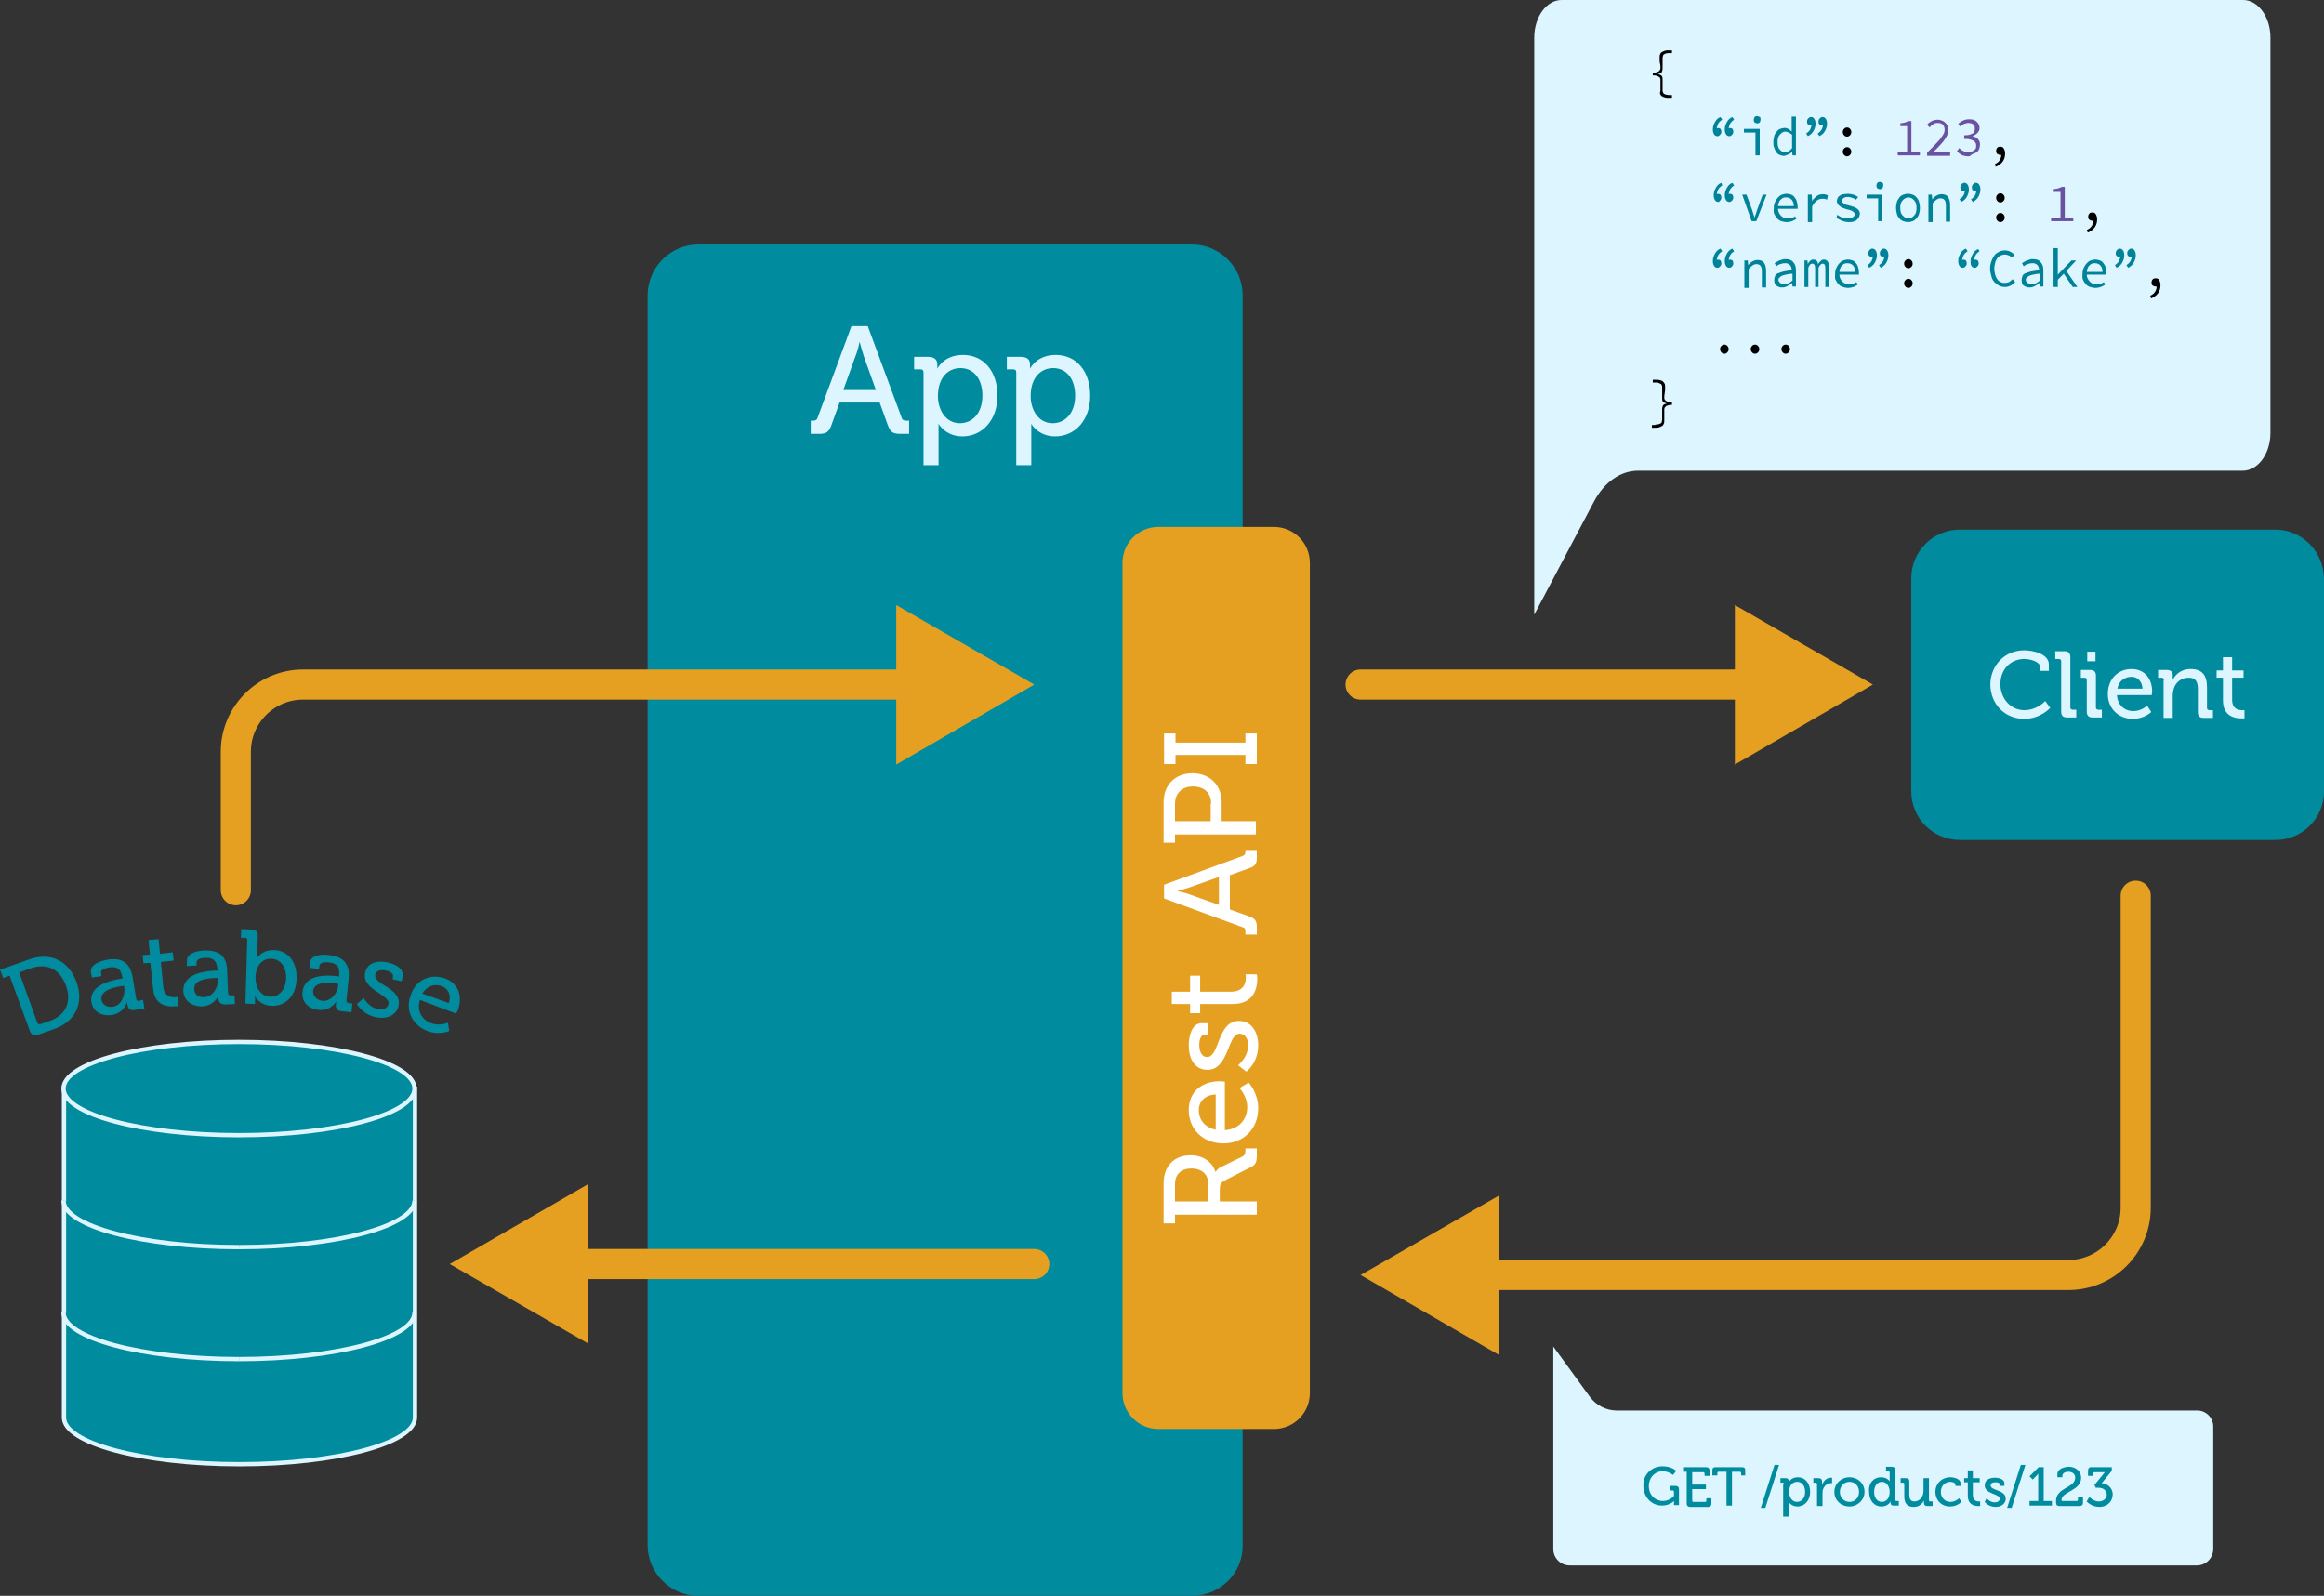 <?xml version="1.0" encoding="utf-8"?>
<!-- Generator: Adobe Illustrator 16.0.0, SVG Export Plug-In . SVG Version: 6.00 Build 0)  -->
<!DOCTYPE svg PUBLIC "-//W3C//DTD SVG 1.1//EN" "http://www.w3.org/Graphics/SVG/1.1/DTD/svg11.dtd">
<svg version="1.1" id="Layer_1" xmlns="http://www.w3.org/2000/svg" xmlns:xlink="http://www.w3.org/1999/xlink" x="0px" y="0px"
	 width="540.284px" height="371.023px" viewBox="11.453 7.666 540.284 371.023"
	 enable-background="new 11.453 7.666 540.284 371.023" xml:space="preserve">
<rect x="11.453" y="7.666" width="540.284" height="371.023" fill="#333333" stroke="none"/>
<g id="Layer_7">
</g>
<g id="Layer_8">
</g>
<g id="Layer_9">
</g>
<g id="Layer_4">
	<path fill="#008C9E" d="M288.553,378.69h-114.75c-6.481,0-11.794-5.312-11.794-11.794V76.302c0-6.479,5.312-11.794,11.794-11.794
		h114.75c6.48,0,11.791,5.312,11.791,11.794v290.594C300.454,373.378,295.141,378.69,288.553,378.69z"/>
	<g>
		<path fill="#008C9E" d="M540.471,130.81h-6.586h-1.914h-64.918c-6.162,0-11.262,4.994-11.262,11.263v12.219v23.906v13.493
			c0,6.163,4.992,11.264,11.262,11.264h64.918h1.914h6.586c6.164,0,11.266-4.994,11.266-11.264v-13.493v-23.906v-12.219
			C551.627,135.909,546.635,130.81,540.471,130.81z"/>
		<g>
			<path fill="#DDF5FF" d="M482.034,158.859c2.125,0,5.738,0.851,5.738,3.294v1.487h-2.021v-0.851c0-1.274-2.229-1.913-3.719-1.913
				c-3.08,0-5.523,2.338-5.523,5.845c0,3.399,2.443,6.057,5.523,6.057c3.082,0,4.889-2.125,4.889-2.125l1.168,1.595
				c0,0-2.229,2.55-6.057,2.55c-4.568,0-7.861-3.506-7.861-8.074C474.278,162.259,477.573,158.859,482.034,158.859z"/>
			<path fill="#DDF5FF" d="M490.641,161.409c0-0.318-0.213-0.531-0.529-0.531h-0.852v-1.806h2.125c0.955,0,1.381,0.425,1.381,1.381
				v11.688c0,0.318,0.213,0.53,0.531,0.53h0.85v1.807h-2.125c-0.955,0-1.381-0.426-1.381-1.381V161.409z"/>
			<path fill="#DDF5FF" d="M496.59,165.766c0-0.318-0.213-0.531-0.531-0.531h-0.85v-1.806h2.125c0.957,0,1.381,0.425,1.381,1.381
				v7.331c0,0.318,0.213,0.53,0.531,0.53h0.85v1.807h-2.125c-0.955,0-1.381-0.426-1.381-1.381V165.766L496.59,165.766z
				 M496.698,159.177h1.912v2.231h-1.912V159.177z"/>
			<path fill="#DDF5FF" d="M507.002,163.216c3.082,0,4.781,2.337,4.781,5.206c0,0.319-0.105,0.851-0.105,0.851h-8.074
				c0.105,2.337,1.807,3.72,3.824,3.72c1.912,0,3.188-1.275,3.188-1.275l0.957,1.487c0,0-1.596,1.594-4.25,1.594
				c-3.506,0-5.846-2.55-5.846-5.736C501.479,165.552,503.815,163.216,507.002,163.216z M509.553,167.784
				c-0.104-1.807-1.273-2.763-2.551-2.763c-1.594,0-2.975,0.956-3.293,2.763H509.553z"/>
			<path fill="#DDF5FF" d="M514.547,165.766c0-0.318-0.213-0.531-0.531-0.531h-0.85v-1.806h2.018c0.957,0,1.383,0.425,1.383,1.274
				v0.425c0,0.319,0,0.639,0,0.639l0,0c0.426-0.956,1.699-2.551,4.145-2.551c2.656,0,3.824,1.382,3.824,4.25v4.781
				c0,0.317,0.213,0.53,0.531,0.53h0.852v1.807h-2.125c-0.957,0-1.383-0.425-1.383-1.381v-5.206c0-1.594-0.318-2.764-2.125-2.764
				c-1.699,0-3.08,1.062-3.506,2.656c-0.105,0.425-0.213,0.956-0.213,1.486v5.207h-2.125v-8.818L514.547,165.766L514.547,165.766z"
				/>
			<path fill="#DDF5FF" d="M528.252,165.234h-1.486v-1.699h1.486v-3.081h2.125v3.081h2.656v1.699h-2.656v5.101
				c0,2.23,1.488,2.443,2.338,2.443c0.318,0,0.531,0,0.531,0v1.912c0,0-0.318,0-0.744,0c-1.381,0-4.25-0.425-4.25-4.145V165.234z"/>
		</g>
	</g>
	<g>
		<g>
			<path fill="none" stroke="#E5A021" stroke-width="7" stroke-linecap="round" stroke-miterlimit="10" d="M507.959,215.916v72.567
				c0,8.605-7.012,15.619-15.619,15.619H354.534"/>
			<g>
				<polygon fill="#E5A021" points="359.954,285.615 327.76,304.104 359.954,322.698 				"/>
			</g>
		</g>
	</g>
	<g>
		<path fill="#008C9E" stroke="#DDF5FF" stroke-miterlimit="10" d="M26.328,260.753v76.5c0,5.95,18.275,10.838,40.8,10.838
			s40.8-4.888,40.8-10.838v-76.5H26.328z"/>
		<ellipse fill="#008C9E" stroke="#DDF5FF" stroke-miterlimit="10" cx="67.022" cy="260.753" rx="40.8" ry="10.837"/>
		<g>
			<path fill="#008C9E" d="M13.685,234.51l-1.488,0.531l-0.744-1.913l6.587-2.337c4.888-1.808,9.244,0,11.156,5.101
				c1.912,5.101-0.319,9.351-5.206,11.05l-3.613,1.274c-1.062,0.426-1.594,0.106-2.019-0.956L13.685,234.51z M20.909,245.771
				l2.125-0.743c3.613-1.274,5.207-4.355,3.719-8.287c-1.487-3.932-4.568-5.206-8.181-3.932l-2.656,0.956l4.25,11.794
				C20.272,245.771,20.591,245.878,20.909,245.771z"/>
			<path fill="#008C9E" d="M39.397,235.253l0.531-0.105v-0.104c-0.319-2.125-1.275-2.763-3.188-2.443
				c-0.531,0.105-2.019,0.53-1.806,1.274l0.106,0.743l-2.231,0.318l-0.213-1.169c-0.318-2.02,2.656-2.764,3.825-2.976
				c3.931-0.639,5.312,1.273,5.844,3.932l0.85,5.205c0.106,0.319,0.319,0.531,0.637,0.427l0.957-0.213l0.319,2.02l-2.231,0.318
				c-1.062,0.212-1.594-0.318-1.7-1.169c-0.106-0.426-0.106-0.744-0.106-0.744l0,0c0,0-0.531,2.551-3.506,3.081
				c-2.125,0.318-4.356-0.53-4.781-2.976C32.065,236.74,37.272,235.573,39.397,235.253z M37.697,241.734
				c2.019-0.317,2.869-2.655,2.656-4.463l-0.106-0.425l-0.638,0.105c-1.806,0.317-4.888,0.956-4.569,3.188
				C35.253,241.097,36.103,241.948,37.697,241.734z"/>
			<path fill="#008C9E" d="M46.409,231.534l-1.594,0.105l-0.212-1.912l1.7-0.105l-0.319-3.399l2.337-0.213l0.319,3.399l2.975-0.318
				l0.212,1.912l-2.975,0.319l0.531,5.631c0.212,2.442,1.913,2.655,2.869,2.55c0.319,0,0.531-0.105,0.531-0.105l0.213,2.125
				c0,0-0.319,0.105-0.85,0.105c-1.594,0.105-4.781,0-5.1-4.145L46.409,231.534z"/>
			<path fill="#008C9E" d="M61.497,233.341h0.531v-0.105c-0.106-2.125-0.957-2.976-2.869-2.868c-0.637,0-2.019,0.213-2.019,1.062
				v0.744l-2.231,0.105v-1.169c-0.106-2.02,2.975-2.442,4.144-2.442c4.038-0.105,5.1,1.912,5.206,4.675l0.212,5.206
				c0,0.318,0.213,0.531,0.531,0.531h0.957l0.106,2.02l-2.231,0.105c-1.062,0-1.594-0.531-1.594-1.381c0-0.427,0-0.744,0-0.744l0,0
				c0,0-0.85,2.442-3.825,2.55c-2.125,0.105-4.25-1.169-4.356-3.611C54.06,233.872,59.372,233.448,61.497,233.341z M58.947,239.503
				c2.019-0.105,3.188-2.23,3.188-4.037v-0.425h-0.637c-1.807,0.104-4.994,0.317-4.888,2.55
				C56.609,238.653,57.353,239.609,58.947,239.503z"/>
			<path fill="#008C9E" d="M68.935,226.222c0-0.318-0.213-0.531-0.531-0.531h-0.957l0.106-2.02l2.337,0.105
				c1.062,0,1.594,0.531,1.487,1.595l-0.106,4.037c0,0.638-0.106,1.062-0.106,1.062l0,0c0,0,1.169-2.02,4.038-1.912
				c3.294,0.105,5.312,2.867,5.206,6.692c-0.106,3.933-2.55,6.375-5.844,6.27c-2.762-0.104-3.825-2.229-3.825-2.229l0,0
				c0,0,0,0.425,0,0.956v0.851l-2.231-0.105L68.935,226.222z M74.247,239.396c1.912,0.105,3.612-1.486,3.719-4.25
				c0.106-2.655-1.275-4.462-3.4-4.567c-1.806-0.105-3.612,1.169-3.719,4.355C70.847,237.06,71.909,239.291,74.247,239.396z"/>
			<path fill="#008C9E" d="M89.759,234.615l0.531,0.105v-0.105c0.212-2.125-0.425-2.976-2.444-3.188
				c-0.531-0.104-2.019-0.104-2.125,0.744l-0.106,0.744l-2.231-0.213l0.106-1.169c0.212-2.02,3.293-2.02,4.462-1.807
				c3.931,0.425,4.781,2.655,4.569,5.312l-0.531,5.206c0,0.317,0.106,0.53,0.425,0.638l0.957,0.104l-0.213,2.021l-2.231-0.213
				c-1.062-0.105-1.488-0.744-1.381-1.594c0-0.426,0.106-0.744,0.106-0.744l0,0c0,0-1.275,2.338-4.144,2.021
				c-2.125-0.213-4.038-1.7-3.719-4.25C82.322,233.979,87.741,234.403,89.759,234.615z M86.359,240.354
				c2.019,0.212,3.506-1.7,3.719-3.507v-0.426l-0.638-0.105c-1.806-0.212-4.994-0.425-5.206,1.808
				C84.234,239.078,84.872,240.141,86.359,240.354z"/>
			<path fill="#008C9E" d="M96.028,239.716c0,0,1.062,2.125,3.293,2.551c1.169,0.213,2.231-0.105,2.444-1.169
				c0.425-2.23-6.269-3.295-5.419-7.226c0.425-2.338,2.763-2.977,5.207-2.444c1.487,0.319,3.825,1.275,3.506,3.188l-0.213,1.169
				l-2.125-0.426l0.106-0.638c0.106-0.743-0.85-1.273-1.594-1.382c-1.381-0.318-2.337,0-2.55,0.956
				c-0.425,2.338,6.269,3.081,5.418,7.226c-0.425,2.125-2.656,3.188-5.206,2.655c-3.188-0.637-4.462-3.08-4.462-3.08L96.028,239.716
				z"/>
			<path fill="#008C9E" d="M114.94,235.146c3.294,1.274,4.038,4.355,2.975,7.332c-0.106,0.317-0.425,0.851-0.425,0.851l-8.394-3.188
				c-0.85,2.55,0.425,4.567,2.55,5.419c2.019,0.742,3.931-0.105,3.931-0.105l0.319,1.912c0,0-2.337,1.062-5.1,0
				c-3.612-1.382-5.206-4.993-3.825-8.395C108.141,235.359,111.647,233.979,114.94,235.146z M115.791,240.885
				c0.638-1.912-0.212-3.399-1.594-3.932c-1.7-0.639-3.4-0.105-4.569,1.699L115.791,240.885z"/>
		</g>
		<path fill="#008C9E" stroke="#DDF5FF" stroke-miterlimit="10" d="M67.022,297.622c-22.525,0-40.8-4.889-40.8-10.838"/>
		<path fill="#008C9E" stroke="#DDF5FF" stroke-miterlimit="10" d="M107.822,286.784c0,5.949-18.275,10.838-40.8,10.838"/>
		<path fill="#008C9E" stroke="#DDF5FF" stroke-miterlimit="10" d="M67.022,323.653c-22.525,0-40.8-4.888-40.8-10.838"/>
		<path fill="#008C9E" stroke="#DDF5FF" stroke-miterlimit="10" d="M107.822,312.815c0,5.95-18.275,10.838-40.8,10.838"/>
	</g>
	<g>
		<g>
			<path fill="none" stroke="#E5A021" stroke-width="7" stroke-linecap="round" stroke-miterlimit="10" d="M66.278,214.641v-32.193
				c0-8.606,7.012-15.619,15.619-15.619h143.331"/>
			<g>
				<polygon fill="#E5A021" points="219.81,185.422 251.897,166.828 219.81,148.341 				"/>
			</g>
		</g>
	</g>
	<g>
		<path fill="#DDF5FF" d="M199.933,105.481h0.436c0.583,0,1.02-0.146,1.166-0.728l7.866-21.267h3.787l7.866,21.267
			c0.145,0.583,0.583,0.728,1.165,0.728h0.583v3.059h-2.041c-1.748,0-2.33-0.438-2.913-2.039l-1.893-5.244h-9.323l-1.893,5.244
			c-0.583,1.603-1.166,2.039-2.914,2.039h-1.893L199.933,105.481L199.933,105.481z M215.082,98.344l-2.768-7.72
			c-0.438-1.312-1.02-3.496-1.02-3.496l0,0c0,0-0.437,2.185-1.021,3.496l-2.768,7.72H215.082z"/>
		<path fill="#DDF5FF" d="M226.152,94.266c0-0.584-0.292-0.729-0.729-0.729h-1.456v-2.913h3.204c1.602,0,2.185,0.729,2.185,1.747
			c0,0.584,0,1.02,0,1.02l0,0c0,0,1.456-3.204,5.972-3.204c4.806,0,8.012,3.789,8.012,9.469c0,5.681-3.497,9.468-8.157,9.468
			c-3.934,0-5.536-2.913-5.536-2.913l0,0c0,0,0,0.583,0,1.603v8.012h-3.496L226.152,94.266L226.152,94.266z M234.6,106.063
			c2.913,0,5.244-2.331,5.244-6.409c0-3.934-2.039-6.408-5.098-6.408c-2.623,0-5.244,1.894-5.244,6.554
			C229.501,102.858,231.25,106.063,234.6,106.063z"/>
		<path fill="#DDF5FF" d="M247.71,94.266c0-0.584-0.291-0.729-0.729-0.729h-1.456v-2.913h3.205c1.602,0,2.186,0.729,2.186,1.747
			c0,0.584,0,1.02,0,1.02l0,0c0,0,1.456-3.204,5.972-3.204c4.806,0,8.011,3.789,8.011,9.469c0,5.681-3.496,9.468-8.157,9.468
			c-3.933,0-5.536-2.913-5.536-2.913l0,0c0,0,0,0.583,0,1.603v8.012h-3.496V94.266L247.71,94.266z M256.158,106.063
			c2.913,0,5.244-2.331,5.244-6.409c0-3.934-2.04-6.408-5.099-6.408c-2.623,0-5.244,1.894-5.244,6.554
			C251.061,102.858,252.807,106.063,256.158,106.063z"/>
	</g>
	<g>
		<line fill="none" x1="251.897" y1="301.552" x2="116.003" y2="301.552"/>
		<g>
			
				<line fill="none" stroke="#E5A021" stroke-width="7" stroke-linecap="round" stroke-miterlimit="10" x1="251.897" y1="301.552" x2="142.778" y2="301.552"/>
			<g>
				<polygon fill="#E5A021" points="148.197,282.959 116.003,301.552 148.197,320.041 				"/>
			</g>
		</g>
	</g>
	<g>
		<line fill="none" x1="327.76" y1="166.828" x2="446.866" y2="166.828"/>
		<g>
			
				<line fill="none" stroke="#E5A021" stroke-width="7" stroke-linecap="round" stroke-miterlimit="10" x1="327.76" y1="166.828" x2="420.198" y2="166.828"/>
			<g>
				<polygon fill="#E5A021" points="414.778,185.422 446.866,166.828 414.778,148.341 				"/>
			</g>
		</g>
	</g>
	<g>
		<path fill="#DDF5FF" d="M532.853,117.103H392.296c-4.104,0-7.899,2.655-10.301,7.226l-13.862,26.244V16.378
			c0-4.78,2.865-8.712,6.351-8.712h158.447c3.485,0,6.351,3.932,6.351,8.712v92.119
			C539.204,113.278,536.337,117.103,532.853,117.103z"/>
		<g>
			<path d="M397.477,28.703c0-0.212,0-0.426,0-0.639c0-0.212,0-0.425,0-0.638c0-0.212,0-0.425,0-0.638s0-0.425,0-0.638
				c0-0.105,0-0.213-0.1-0.318c0-0.105-0.097-0.212-0.295-0.318c-0.199-0.105-0.297-0.213-0.496-0.213
				c-0.198-0.104-0.495-0.104-0.892-0.104V24.56c0.396,0,0.595,0,0.892-0.105c0.199-0.105,0.397-0.105,0.496-0.212
				c0.096-0.107,0.198-0.212,0.295-0.319c0-0.105,0.1-0.212,0.1-0.318c0-0.425,0-0.851-0.1-1.168
				c-0.097-0.318-0.097-0.851-0.097-1.274c0-0.318,0-0.638,0.097-0.851c0.1-0.213,0.198-0.426,0.398-0.53
				c0.198-0.106,0.395-0.214,0.691-0.319s0.596-0.105,0.99-0.105h0.692v0.639h-0.594c-0.297,0-0.596,0-0.794,0.105
				c-0.198,0-0.295,0.105-0.495,0.213c-0.099,0.105-0.198,0.212-0.198,0.317s-0.097,0.319-0.097,0.531c0,0.318,0,0.744,0,1.169
				s0,0.744,0,1.169s-0.1,0.744-0.198,0.956c-0.2,0.212-0.398,0.318-0.893,0.425l0,0c0.397,0.105,0.694,0.213,0.893,0.426
				c0.198,0.212,0.198,0.53,0.198,0.955c0,0.426,0,0.851,0,1.17c0,0.318,0,0.743,0,1.168c0,0.213,0,0.425,0.097,0.53
				c0.099,0.105,0.099,0.319,0.198,0.319c0.099,0.105,0.297,0.105,0.495,0.212c0.198,0,0.396,0.105,0.794,0.105h0.594v0.639h-0.692
				c-0.396,0-0.693,0-0.99-0.106c-0.297-0.105-0.493-0.105-0.691-0.318c-0.2-0.105-0.297-0.318-0.398-0.53
				C397.279,29.236,397.477,29.128,397.477,28.703z"/>
			<path fill="#008299" d="M411.838,35.503c-0.397,0.213-0.693,0.531-0.893,0.851c-0.198,0.318-0.297,0.744-0.396,1.169
				c0.099,0,0.198-0.105,0.297-0.105c0.196,0,0.495,0.105,0.595,0.212c0.097,0.105,0.199,0.425,0.199,0.639
				c0,0.318-0.101,0.53-0.297,0.743c-0.198,0.213-0.397,0.319-0.596,0.319c-0.297,0-0.595-0.105-0.794-0.425
				c-0.198-0.319-0.295-0.639-0.295-1.17c0-0.638,0.198-1.169,0.494-1.699c0.296-0.531,0.693-0.956,1.288-1.168L411.838,35.503z
				 M414.611,35.503c-0.396,0.213-0.693,0.531-0.892,0.851c-0.199,0.318-0.297,0.744-0.396,1.169c0.099,0,0.196-0.105,0.297-0.105
				c0.198,0,0.493,0.105,0.594,0.212c0.1,0.105,0.198,0.425,0.198,0.639c0,0.318-0.099,0.53-0.297,0.743
				c-0.198,0.214-0.396,0.319-0.596,0.319c-0.295,0-0.593-0.105-0.791-0.425c-0.199-0.319-0.297-0.639-0.297-1.17
				c0-0.638,0.198-1.169,0.495-1.699c0.295-0.531,0.693-0.956,1.287-1.168L414.611,35.503z"/>
			<path fill="#008299" d="M416.889,37.628h3.664v6.163h-0.99v-5.312h-2.674V37.628L416.889,37.628z M419.958,36.353
				c-0.197,0-0.396-0.105-0.594-0.212c-0.099-0.105-0.2-0.318-0.2-0.639c0-0.212,0.1-0.425,0.2-0.637
				c0.097-0.106,0.295-0.213,0.594-0.213c0.198,0,0.396,0.105,0.595,0.213c0.199,0.106,0.199,0.318,0.199,0.637
				c0,0.213-0.099,0.425-0.199,0.639C420.355,36.247,420.256,36.353,419.958,36.353z"/>
			<path fill="#008299" d="M423.723,40.709c0-0.531,0.097-0.957,0.197-1.381c0.098-0.425,0.298-0.744,0.595-1.062
				c0.198-0.318,0.495-0.531,0.792-0.639c0.297-0.105,0.693-0.212,0.99-0.212c0.397,0,0.694,0.105,0.893,0.212
				c0.297,0.105,0.495,0.318,0.792,0.639v-1.169V34.76h0.99v9.031h-0.792l-0.1-0.851l0,0c-0.199,0.213-0.496,0.531-0.891,0.639
				c-0.397,0.105-0.693,0.318-0.99,0.318c-0.397,0-0.692-0.105-0.991-0.212c-0.296-0.105-0.593-0.318-0.792-0.639
				c-0.198-0.318-0.398-0.638-0.495-1.062C423.723,41.666,423.723,41.241,423.723,40.709z M424.713,40.709
				c0,0.744,0.099,1.381,0.495,1.7c0.297,0.425,0.692,0.638,1.288,0.638c0.595,0,1.088-0.318,1.584-0.956v-3.082
				c-0.297-0.212-0.496-0.425-0.793-0.53c-0.296-0.105-0.495-0.212-0.793-0.212c-0.299,0-0.495,0.105-0.694,0.212
				c-0.198,0.105-0.396,0.318-0.593,0.53c-0.199,0.213-0.299,0.426-0.397,0.744C424.713,40.073,424.713,40.391,424.713,40.709z"/>
			<path fill="#008299" d="M431.348,38.69c0.396-0.212,0.693-0.53,0.893-0.851c0.198-0.318,0.296-0.743,0.396-1.169
				c-0.099,0-0.198,0.105-0.297,0.105c-0.297,0-0.495-0.105-0.596-0.213c-0.198-0.212-0.198-0.425-0.198-0.638
				c0-0.318,0.101-0.53,0.297-0.743c0.198-0.214,0.397-0.319,0.596-0.319c0.297,0,0.593,0.105,0.792,0.426
				c0.2,0.318,0.297,0.638,0.297,1.169c0,0.637-0.199,1.168-0.496,1.7c-0.295,0.53-0.691,0.85-1.287,1.169L431.348,38.69z
				 M434.023,38.69c0.396-0.212,0.693-0.53,0.892-0.851c0.198-0.318,0.297-0.743,0.396-1.169c-0.099,0-0.197,0.105-0.297,0.105
				c-0.295,0-0.493-0.105-0.594-0.213c-0.198-0.212-0.198-0.425-0.198-0.638c0-0.318,0.099-0.53,0.297-0.743
				c0.198-0.214,0.396-0.319,0.595-0.319c0.297,0,0.594,0.105,0.792,0.426c0.199,0.319,0.297,0.638,0.297,1.169
				c0,0.637-0.198,1.168-0.495,1.7c-0.295,0.53-0.693,0.85-1.287,1.169L434.023,38.69z"/>
			<path d="M439.867,38.372c0-0.319,0.099-0.531,0.297-0.744c0.198-0.212,0.396-0.317,0.693-0.317s0.495,0.105,0.694,0.317
				c0.196,0.213,0.295,0.425,0.295,0.744c0,0.317-0.099,0.53-0.295,0.744c-0.199,0.212-0.397,0.318-0.694,0.318
				s-0.495-0.105-0.693-0.318C439.965,38.903,439.867,38.69,439.867,38.372z M439.867,42.94c0-0.317,0.099-0.53,0.297-0.744
				c0.198-0.212,0.396-0.318,0.693-0.318s0.495,0.105,0.694,0.318c0.196,0.213,0.295,0.426,0.295,0.744s-0.099,0.531-0.295,0.744
				c-0.199,0.212-0.397,0.317-0.694,0.317s-0.495-0.105-0.693-0.317S439.867,43.259,439.867,42.94z"/>
			<path fill="#6952A1" d="M457.792,42.94v0.851h-5.15V42.94h2.182V36.99h-1.584v-0.639c0.395-0.105,0.792-0.105,1.089-0.212
				c0.295-0.105,0.595-0.213,0.791-0.319h0.694v7.119H457.792z"/>
			<path fill="#6952A1" d="M459.477,43.153c0.595-0.638,1.188-1.169,1.686-1.699c0.493-0.531,0.891-0.956,1.287-1.381
				c0.297-0.426,0.594-0.851,0.792-1.169s0.297-0.743,0.297-1.062c0-0.425-0.099-0.85-0.395-1.169
				c-0.299-0.318-0.694-0.425-1.289-0.425c-0.397,0-0.692,0.105-0.991,0.317c-0.296,0.213-0.593,0.426-0.792,0.744l-0.597-0.639
				c0.299-0.425,0.693-0.638,1.091-0.851c0.396-0.212,0.89-0.318,1.385-0.318c0.397,0,0.694,0.105,0.991,0.213
				s0.595,0.318,0.793,0.531c0.197,0.212,0.396,0.425,0.496,0.744c0.096,0.318,0.196,0.637,0.196,0.955
				c0,0.426-0.099,0.744-0.297,1.17c-0.198,0.425-0.396,0.743-0.693,1.168c-0.295,0.425-0.69,0.85-1.089,1.274
				c-0.397,0.425-0.893,0.956-1.386,1.381c0.198,0,0.493,0,0.693,0c0.199,0,0.494,0,0.692,0h2.476v0.957h-5.349v-0.743H459.477z"/>
			<path fill="#6952A1" d="M466.905,42.091c0.295,0.212,0.594,0.531,0.893,0.638c0.395,0.212,0.792,0.318,1.287,0.318
				c0.295,0,0.493,0,0.693-0.105c0.197-0.105,0.396-0.212,0.594-0.317s0.295-0.318,0.396-0.425c0.099-0.106,0.099-0.426,0.099-0.638
				c0-0.213,0-0.426-0.099-0.639c-0.1-0.212-0.298-0.318-0.495-0.53c-0.198-0.105-0.495-0.212-0.892-0.318
				c-0.397-0.106-0.792-0.106-1.287-0.106v-0.85c0.495,0,0.792,0,1.188-0.106c0.295-0.104,0.594-0.212,0.792-0.318
				c0.198-0.105,0.297-0.317,0.396-0.53c0.1-0.212,0.1-0.425,0.1-0.638c0-0.425-0.1-0.743-0.396-0.957
				c-0.297-0.212-0.694-0.317-1.089-0.317c-0.398,0-0.693,0.105-0.99,0.212c-0.297,0.105-0.596,0.319-0.893,0.638l-0.495-0.638
				c0.297-0.318,0.693-0.53,1.091-0.744c0.396-0.213,0.89-0.318,1.386-0.318c0.396,0,0.693,0,0.99,0.105
				c0.295,0.105,0.595,0.213,0.792,0.426c0.198,0.212,0.396,0.425,0.495,0.637c0.099,0.214,0.198,0.531,0.198,0.851
				c0,0.531-0.198,0.851-0.495,1.169c-0.297,0.319-0.693,0.531-1.188,0.744l0,0c0.297,0.105,0.494,0.105,0.692,0.212
				c0.198,0.105,0.398,0.212,0.597,0.425c0.197,0.212,0.295,0.426,0.396,0.638c0.102,0.212,0.099,0.53,0.099,0.744
				c0,0.318-0.099,0.639-0.199,0.957c-0.098,0.318-0.295,0.53-0.595,0.743c-0.297,0.212-0.495,0.319-0.891,0.426
				c-0.396,0.105-0.495,0.53-0.892,0.53c-0.694,0-1.188-0.105-1.685-0.317c-0.395-0.213-0.794-0.53-1.089-0.851L466.905,42.091z"/>
			<path d="M475.225,45.81c0.495-0.213,0.891-0.531,1.089-0.851c0.198-0.318,0.397-0.744,0.397-1.274h-0.101h-0.097
				c-0.297,0-0.495-0.105-0.693-0.213c-0.198-0.105-0.297-0.426-0.297-0.744s0.099-0.53,0.297-0.744
				c0.198-0.212,0.396-0.212,0.693-0.212c0.396,0,0.594,0.105,0.792,0.426c0.198,0.318,0.297,0.743,0.297,1.169
				c0,0.743-0.198,1.381-0.594,1.912c-0.396,0.532-0.892,0.851-1.586,1.169L475.225,45.81z"/>
			<path fill="#008299" d="M411.838,50.802c-0.397,0.213-0.693,0.531-0.893,0.851c-0.198,0.318-0.297,0.744-0.396,1.168
				c0.099,0,0.198-0.105,0.297-0.105c0.196,0,0.495,0.105,0.595,0.212c0.097,0.106,0.199,0.426,0.199,0.638
				c0,0.318-0.101,0.53-0.297,0.744c-0.198,0.212-0.198,0.317-0.397,0.317c-0.297,0-0.593-0.105-0.793-0.425
				c-0.199-0.319-0.296-0.639-0.296-1.169c0-0.638,0.197-1.168,0.496-1.7c0.295-0.531,0.689-0.957,1.287-1.169L411.838,50.802z
				 M414.611,50.802c-0.396,0.213-0.693,0.531-0.892,0.851c-0.199,0.318-0.297,0.744-0.396,1.168c0.099,0,0.196-0.105,0.297-0.105
				c0.198,0,0.493,0.105,0.594,0.212c0.1,0.106,0.198,0.426,0.198,0.638c0,0.318-0.099,0.53-0.297,0.744
				c-0.198,0.212-0.396,0.317-0.596,0.317c-0.295,0-0.593-0.105-0.791-0.425c-0.199-0.319-0.297-0.639-0.297-1.169
				c0-0.638,0.198-1.168,0.495-1.7c0.295-0.531,0.693-0.957,1.287-1.169L414.611,50.802z"/>
			<path fill="#008299" d="M416.492,52.927h0.99l1.287,3.507c0.099,0.317,0.199,0.637,0.297,0.956
				c0.099,0.318,0.198,0.638,0.295,0.851l0,0c0.101-0.319,0.2-0.639,0.299-0.851c0.099-0.319,0.196-0.639,0.297-0.956l1.287-3.507
				h0.892l-2.377,6.163h-1.089L416.492,52.927z"/>
			<path fill="#008299" d="M423.822,56.009c0-0.53,0.099-0.956,0.297-1.381s0.396-0.744,0.693-1.062
				c0.295-0.317,0.594-0.53,0.893-0.637c0.395-0.105,0.691-0.213,1.088-0.213c0.397,0,0.792,0.106,1.089,0.213
				c0.299,0.105,0.596,0.318,0.794,0.637c0.196,0.213,0.397,0.531,0.495,0.957c0.099,0.318,0.197,0.744,0.197,1.168
				c0,0.213,0,0.426,0,0.531h-4.556c0,0.638,0.295,1.169,0.693,1.594c0.396,0.426,0.891,0.639,1.582,0.639
				c0.297,0,0.694,0,0.893-0.105c0.297-0.105,0.596-0.213,0.794-0.426l0.295,0.639c-0.295,0.212-0.594,0.317-0.988,0.53
				c-0.397,0.106-0.794,0.213-1.289,0.213c-0.396,0-0.794-0.105-1.188-0.213c-0.396-0.105-0.693-0.318-0.99-0.638
				s-0.495-0.639-0.693-1.062C423.723,56.966,423.822,56.541,423.822,56.009z M428.477,55.584c0-0.639-0.198-1.169-0.495-1.487
				c-0.295-0.318-0.694-0.531-1.287-0.531c-0.198,0-0.495,0-0.694,0.105c-0.198,0.105-0.396,0.212-0.595,0.426
				c-0.197,0.213-0.297,0.318-0.396,0.638c-0.1,0.213-0.198,0.531-0.198,0.851L428.477,55.584L428.477,55.584z"/>
			<path fill="#008299" d="M431.843,52.927h0.794l0.099,1.487l0,0c0.295-0.531,0.693-0.851,1.088-1.168
				c0.397-0.319,0.893-0.426,1.486-0.426c0.198,0,0.396,0,0.595,0.105c0.199,0,0.397,0.106,0.496,0.213l-0.199,0.956
				c-0.198-0.105-0.396-0.105-0.495-0.213c-0.097,0-0.295,0-0.594,0c-0.396,0-0.892,0.105-1.289,0.426
				c-0.395,0.317-0.793,0.743-1.088,1.381v3.612h-0.991v-6.375L431.843,52.927L431.843,52.927z"/>
			<path fill="#008299" d="M438.58,57.603c0.297,0.212,0.692,0.425,1.089,0.639c0.396,0.105,0.794,0.212,1.388,0.212
				c0.591,0,0.89-0.105,1.187-0.319c0.297-0.212,0.396-0.425,0.396-0.637c0-0.213-0.098-0.425-0.396-0.639
				c-0.297-0.212-0.794-0.425-1.487-0.53c-0.295-0.105-0.594-0.212-0.891-0.319c-0.295-0.105-0.493-0.212-0.691-0.425
				c-0.2-0.105-0.398-0.318-0.495-0.531c-0.099-0.212-0.198-0.425-0.198-0.638s0.098-0.425,0.198-0.744
				c0.097-0.212,0.295-0.425,0.495-0.53c0.198-0.105,0.493-0.318,0.792-0.318c0.297,0,0.693-0.106,1.091-0.106
				c0.395,0,0.89,0.106,1.287,0.212c0.395,0.106,0.794,0.319,1.089,0.531l-0.494,0.638c-0.297-0.213-0.495-0.318-0.89-0.426
				c-0.299-0.105-0.598-0.212-0.991-0.212c-0.298,0-0.495,0-0.693,0.105s-0.295,0.105-0.396,0.213
				c-0.097,0.105-0.199,0.213-0.199,0.318s-0.098,0.213-0.098,0.318c0,0.212,0.2,0.425,0.495,0.638
				c0.297,0.213,0.794,0.319,1.287,0.426c0.794,0.212,1.388,0.425,1.782,0.744c0.397,0.318,0.598,0.638,0.598,1.169
				c0,0.212-0.101,0.53-0.2,0.743c-0.097,0.213-0.295,0.426-0.494,0.639c-0.198,0.212-0.495,0.318-0.794,0.426
				c-0.295,0.104-0.693,0.104-1.09,0.104c-0.594,0-1.089-0.104-1.584-0.318c-0.493-0.213-0.893-0.425-1.287-0.638L438.58,57.603z"/>
			<path fill="#008299" d="M445.413,52.927h3.665v6.163h-0.99v-5.312h-2.673L445.413,52.927L445.413,52.927z M448.484,51.653
				c-0.198,0-0.396-0.105-0.596-0.213c-0.098-0.105-0.198-0.317-0.198-0.638c0-0.212,0.099-0.425,0.198-0.638
				c0.101-0.105,0.297-0.212,0.596-0.212c0.196,0,0.396,0.105,0.594,0.212c0.2,0.105,0.2,0.318,0.2,0.638
				c0,0.213-0.101,0.426-0.2,0.638C448.879,51.547,448.781,51.653,448.484,51.653z"/>
			<path fill="#008299" d="M452.248,56.009c0-0.53,0.098-0.956,0.198-1.381c0.098-0.425,0.395-0.744,0.594-1.062
				c0.2-0.317,0.595-0.53,0.892-0.637c0.297-0.105,0.692-0.213,1.089-0.213c0.398,0,0.794,0.106,1.091,0.213
				c0.297,0.105,0.693,0.318,0.89,0.637c0.297,0.318,0.495,0.639,0.596,1.062c0.099,0.425,0.198,0.851,0.198,1.381
				c0,0.531-0.099,0.957-0.198,1.382c-0.101,0.424-0.396,0.743-0.596,1.062c-0.295,0.318-0.593,0.53-0.89,0.638
				s-0.692,0.212-1.091,0.212c-0.396,0-0.792-0.104-1.089-0.212c-0.297-0.105-0.691-0.318-0.892-0.638
				c-0.295-0.319-0.494-0.639-0.594-1.062C452.345,56.966,452.248,56.541,452.248,56.009z M453.238,56.009
				c0,0.319,0,0.639,0.097,0.957c0.1,0.318,0.198,0.531,0.396,0.744s0.396,0.318,0.596,0.531c0.198,0.105,0.493,0.212,0.792,0.212
				c0.298,0,0.495-0.105,0.793-0.212c0.199-0.106,0.397-0.319,0.596-0.531s0.297-0.425,0.397-0.744
				C457,56.648,457,56.328,457,56.009c0-0.318,0-0.637-0.096-0.956c-0.099-0.318-0.199-0.53-0.397-0.743s-0.396-0.426-0.596-0.531
				c-0.198-0.105-0.493-0.213-0.793-0.213c-0.295,0-0.495,0.105-0.792,0.213c-0.199,0.105-0.396,0.318-0.596,0.531
				c-0.198,0.212-0.295,0.425-0.396,0.743C453.236,55.372,453.238,55.69,453.238,56.009z"/>
			<path fill="#008299" d="M459.774,52.927h0.792l0.1,1.062l0,0c0.297-0.319,0.594-0.639,0.989-0.851
				c0.396-0.213,0.793-0.319,1.188-0.319c0.693,0,1.188,0.213,1.485,0.639c0.297,0.425,0.495,1.062,0.495,1.913v3.824h-0.988v-3.719
				c0-0.638-0.101-1.062-0.299-1.274c-0.196-0.319-0.593-0.426-0.99-0.426c-0.196,0-0.295,0-0.493,0.105s-0.297,0.105-0.397,0.213
				c-0.098,0.105-0.295,0.213-0.396,0.318c-0.198,0.105-0.297,0.318-0.495,0.53v4.355h-0.988L459.774,52.927L459.774,52.927z"/>
			<path fill="#008299" d="M467.003,53.991c0.396-0.213,0.693-0.531,0.892-0.851c0.199-0.318,0.297-0.744,0.397-1.169
				c-0.099,0-0.198,0.105-0.297,0.105c-0.297,0-0.495-0.105-0.596-0.212c-0.198-0.213-0.198-0.426-0.198-0.639
				c0-0.318,0.101-0.531,0.297-0.744c0.198-0.212,0.396-0.318,0.596-0.318c0.297,0,0.593,0.105,0.792,0.425
				c0.2,0.318,0.297,0.638,0.297,1.168c0,0.639-0.199,1.169-0.496,1.7c-0.295,0.53-0.691,0.851-1.287,1.168L467.003,53.991z
				 M469.678,53.991c0.396-0.213,0.693-0.531,0.892-0.851c0.198-0.318,0.297-0.744,0.396-1.169c-0.099,0-0.197,0.105-0.297,0.105
				c-0.295,0-0.493-0.105-0.594-0.212c-0.198-0.213-0.198-0.426-0.198-0.639c0-0.318,0.099-0.531,0.297-0.744
				c0.198-0.212,0.396-0.318,0.595-0.318c0.297,0,0.594,0.105,0.792,0.425c0.199,0.319,0.297,0.638,0.297,1.168
				c0,0.639-0.198,1.169-0.495,1.7c-0.295,0.53-0.693,0.851-1.287,1.168L469.678,53.991z"/>
			<path d="M475.522,53.672c0-0.318,0.099-0.53,0.297-0.744c0.198-0.212,0.396-0.318,0.693-0.318s0.495,0.105,0.694,0.318
				c0.196,0.213,0.295,0.426,0.295,0.744c0,0.319-0.099,0.531-0.295,0.744c-0.199,0.212-0.397,0.318-0.694,0.318
				s-0.495-0.105-0.693-0.318S475.522,53.991,475.522,53.672z M475.522,58.241c0-0.319,0.099-0.531,0.297-0.744
				s0.396-0.319,0.693-0.319s0.495,0.106,0.694,0.319c0.196,0.212,0.295,0.425,0.295,0.744c0,0.318-0.099,0.53-0.295,0.743
				c-0.199,0.213-0.397,0.319-0.694,0.319s-0.495-0.105-0.693-0.319C475.621,58.772,475.522,58.56,475.522,58.241z"/>
			<path fill="#6952A1" d="M493.448,58.241v0.85h-5.15v-0.85h2.182v-5.95h-1.584v-0.638c0.395-0.105,0.792-0.105,1.088-0.213
				c0.295-0.105,0.596-0.212,0.792-0.317h0.694v7.226h1.98L493.448,58.241L493.448,58.241z"/>
			<path d="M496.618,61.109c0.493-0.212,0.893-0.53,1.089-0.851c0.198-0.318,0.396-0.743,0.396-1.274h-0.098h-0.099
				c-0.297,0-0.495-0.105-0.693-0.212c-0.197-0.105-0.297-0.425-0.297-0.744c0-0.318,0.1-0.53,0.297-0.743
				c0.198-0.212,0.396-0.212,0.693-0.212c0.396,0,0.596,0.104,0.792,0.425c0.198,0.317,0.299,0.744,0.299,1.168
				c0,0.744-0.198,1.381-0.598,1.913c-0.395,0.531-0.89,0.85-1.582,1.169L496.618,61.109z"/>
			<path fill="#008299" d="M411.838,66.103c-0.397,0.212-0.693,0.53-0.893,0.851c-0.198,0.318-0.297,0.744-0.396,1.169
				c0.099,0,0.198-0.105,0.297-0.105c0.196,0,0.495,0.105,0.595,0.212c0.097,0.105,0.199,0.425,0.199,0.639
				c0,0.318-0.101,0.53-0.297,0.743c-0.198,0.213-0.397,0.319-0.596,0.319c-0.297,0-0.595-0.105-0.794-0.426
				c-0.198-0.317-0.295-0.637-0.295-1.168c0-0.638,0.198-1.169,0.494-1.7c0.296-0.53,0.693-0.955,1.288-1.168L411.838,66.103z
				 M414.611,66.103c-0.396,0.212-0.693,0.53-0.892,0.851c-0.199,0.318-0.297,0.744-0.396,1.169c0.099,0,0.196-0.105,0.297-0.105
				c0.198,0,0.493,0.105,0.594,0.212c0.1,0.105,0.198,0.425,0.198,0.639c0,0.318-0.099,0.53-0.297,0.743
				c-0.198,0.214-0.396,0.319-0.596,0.319c-0.295,0-0.593-0.105-0.791-0.426c-0.199-0.317-0.297-0.637-0.297-1.168
				c0-0.638,0.198-1.169,0.495-1.7c0.295-0.53,0.693-0.955,1.287-1.168L414.611,66.103z"/>
			<path fill="#008299" d="M416.987,68.228h0.796l0.097,1.062l0,0c0.297-0.318,0.595-0.638,0.99-0.851
				c0.396-0.212,0.792-0.317,1.187-0.317c0.694,0,1.189,0.212,1.488,0.637c0.295,0.426,0.493,1.062,0.493,1.913v3.825h-0.99v-3.72
				c0-0.638-0.099-1.062-0.297-1.274c-0.199-0.317-0.594-0.425-0.989-0.425c-0.198,0-0.298,0-0.495,0.105
				c-0.198,0.105-0.298,0.105-0.396,0.212c-0.099,0.105-0.297,0.212-0.397,0.318c-0.198,0.105-0.296,0.318-0.495,0.531v4.355h-0.99
				V68.228L416.987,68.228z"/>
			<path fill="#008299" d="M423.92,72.797c0-0.318,0.098-0.638,0.198-0.956c0.1-0.318,0.396-0.53,0.693-0.638
				c0.295-0.105,0.792-0.319,1.287-0.426c0.495-0.105,1.188-0.213,1.883-0.318c0-0.212,0-0.425-0.099-0.639
				c-0.098-0.213-0.098-0.318-0.297-0.53c-0.198-0.212-0.295-0.212-0.493-0.318c-0.2-0.105-0.396-0.105-0.693-0.105
				c-0.396,0-0.794,0.105-1.089,0.212c-0.398,0.105-0.693,0.318-0.893,0.53l-0.395-0.743c0.097-0.106,0.295-0.213,0.493-0.319
				s0.396-0.212,0.596-0.318c0.198-0.105,0.493-0.105,0.691-0.212c0.2-0.105,0.495-0.105,0.794-0.105
				c0.792,0,1.388,0.213,1.782,0.743c0.397,0.426,0.596,1.062,0.596,1.807v3.825h-0.792l-0.101-0.851l0,0
				c-0.297,0.317-0.693,0.53-1.089,0.743c-0.396,0.214-0.792,0.319-1.188,0.319c-0.295,0-0.493,0-0.792-0.105
				c-0.198-0.105-0.396-0.213-0.596-0.318c-0.196-0.106-0.297-0.319-0.395-0.531C424.02,73.328,423.92,73.116,423.92,72.797z
				 M424.911,72.69c0,0.213,0,0.318,0.1,0.426c0.097,0.105,0.198,0.212,0.297,0.318c0.097,0.105,0.295,0.105,0.397,0.212
				c0.196,0,0.295,0.105,0.493,0.105c0.297,0,0.691-0.105,0.99-0.212c0.297-0.105,0.691-0.425,0.988-0.638V71.31
				c-0.593,0-1.089,0.105-1.582,0.212c-0.495,0.105-0.795,0.212-0.99,0.318c-0.198,0.105-0.396,0.318-0.495,0.426
				C424.911,72.372,424.911,72.478,424.911,72.69z"/>
			<path fill="#008299" d="M430.853,68.228h0.796l0.096,0.851l0,0c0.099-0.319,0.297-0.531,0.496-0.744
				c0.198-0.212,0.495-0.318,0.793-0.318c0.596,0,0.99,0.318,1.089,1.062c0.198-0.319,0.397-0.531,0.596-0.744
				c0.198-0.212,0.495-0.318,0.792-0.318c0.396,0,0.693,0.212,0.892,0.53c0.199,0.319,0.297,0.851,0.297,1.381v4.463h-0.892v-4.355
				c0-0.744-0.197-1.062-0.594-1.062c-0.198,0-0.398,0.106-0.495,0.214c-0.198,0.105-0.297,0.425-0.495,0.743v4.463h-0.792v-4.355
				c0-0.744-0.2-1.062-0.694-1.062c-0.198,0-0.396,0.106-0.495,0.214c-0.096,0.105-0.296,0.425-0.396,0.743v4.463h-0.891v-6.163
				L430.853,68.228L430.853,68.228z"/>
			<path fill="#008299" d="M438.084,71.31c0-0.531,0.099-0.957,0.297-1.381c0.198-0.426,0.395-0.744,0.693-1.062
				c0.297-0.319,0.594-0.531,0.891-0.639c0.396-0.105,0.693-0.212,1.091-0.212c0.395,0,0.792,0.105,1.088,0.212
				c0.297,0.105,0.594,0.318,0.792,0.639c0.199,0.212,0.399,0.53,0.496,0.956c0.1,0.318,0.198,0.743,0.198,1.169
				c0,0.212,0,0.425,0,0.53h-4.556c0,0.638,0.297,1.168,0.692,1.595c0.396,0.425,0.892,0.637,1.585,0.637
				c0.295,0,0.694,0,0.891-0.105c0.297-0.105,0.596-0.212,0.794-0.425l0.297,0.638c-0.297,0.213-0.598,0.319-0.99,0.531
				c-0.397,0.105-0.792,0.212-1.287,0.212c-0.397,0-0.794-0.105-1.189-0.212c-0.395-0.105-0.691-0.318-0.99-0.639
				c-0.297-0.317-0.495-0.637-0.693-1.062C437.984,72.266,438.084,71.841,438.084,71.31z M442.738,70.884
				c0-0.637-0.196-1.168-0.493-1.486s-0.691-0.53-1.289-0.53c-0.198,0-0.493,0-0.691,0.105c-0.199,0.105-0.397,0.213-0.596,0.425
				s-0.295,0.318-0.396,0.638c-0.099,0.213-0.197,0.53-0.197,0.85L442.738,70.884L442.738,70.884z"/>
			<path fill="#008299" d="M445.611,69.291c0.397-0.212,0.693-0.531,0.893-0.851c0.196-0.317,0.296-0.743,0.395-1.168
				c-0.097,0-0.198,0.105-0.295,0.105c-0.297,0-0.495-0.105-0.595-0.212c-0.199-0.212-0.199-0.425-0.199-0.638
				c0-0.318,0.099-0.53,0.297-0.743c0.198-0.212,0.397-0.318,0.594-0.318c0.299,0,0.598,0.106,0.796,0.426
				c0.196,0.318,0.295,0.639,0.295,1.169c0,0.638-0.198,1.168-0.493,1.7c-0.297,0.531-0.694,0.85-1.289,1.169L445.611,69.291z
				 M448.286,69.291c0.395-0.212,0.693-0.531,0.89-0.851c0.199-0.317,0.299-0.743,0.397-1.168c-0.097,0-0.198,0.105-0.295,0.105
				c-0.297,0-0.495-0.105-0.598-0.212c-0.196-0.212-0.196-0.425-0.196-0.638c0-0.318,0.099-0.53,0.297-0.743
				c0.198-0.212,0.395-0.318,0.594-0.318c0.297,0,0.595,0.106,0.794,0.426c0.198,0.318,0.296,0.639,0.296,1.169
				c0,0.638-0.198,1.168-0.495,1.7c-0.297,0.53-0.691,0.85-1.289,1.169L448.286,69.291z"/>
			<path d="M454.127,68.972c0-0.318,0.099-0.531,0.297-0.744c0.197-0.212,0.396-0.318,0.692-0.318c0.298,0,0.495,0.105,0.693,0.318
				c0.198,0.212,0.297,0.425,0.297,0.744c0,0.318-0.099,0.53-0.297,0.743c-0.198,0.212-0.396,0.318-0.693,0.318
				c-0.297,0-0.495-0.106-0.692-0.318C454.228,69.503,454.127,69.291,454.127,68.972z M454.127,73.541
				c0-0.318,0.099-0.531,0.297-0.744c0.197-0.212,0.396-0.318,0.692-0.318c0.298,0,0.495,0.105,0.693,0.318
				c0.198,0.212,0.297,0.426,0.297,0.744s-0.099,0.531-0.297,0.744s-0.396,0.318-0.693,0.318c-0.297,0-0.495-0.105-0.692-0.318
				C454.226,74.073,454.127,73.859,454.127,73.541z"/>
			<path fill="#008299" d="M468.886,66.103c-0.399,0.212-0.694,0.53-0.893,0.851c-0.196,0.318-0.297,0.744-0.396,1.169
				c0.098,0,0.2-0.105,0.297-0.105c0.198,0,0.495,0.105,0.593,0.212c0.101,0.105,0.199,0.425,0.199,0.639
				c0,0.318-0.097,0.53-0.295,0.743c-0.199,0.213-0.397,0.319-0.594,0.319c-0.299,0-0.598-0.105-0.796-0.426
				c-0.196-0.317-0.297-0.637-0.297-1.168c0-0.638,0.2-1.169,0.495-1.7c0.297-0.53,0.694-0.955,1.287-1.168L468.886,66.103z
				 M471.659,66.103c-0.396,0.212-0.693,0.53-0.891,0.851c-0.198,0.318-0.298,0.744-0.396,1.169c0.097,0,0.198-0.105,0.295-0.105
				c0.2,0,0.495,0.105,0.597,0.212c0.097,0.105,0.197,0.425,0.197,0.639c0,0.318-0.099,0.53-0.297,0.743s-0.396,0.319-0.594,0.319
				c-0.297,0-0.595-0.105-0.792-0.426c-0.2-0.317-0.2-0.637-0.2-1.062c0-0.637,0.2-1.168,0.495-1.699
				c0.297-0.532,0.693-0.957,1.287-1.169L471.659,66.103z"/>
			<path fill="#008299" d="M474.106,70.247c0-0.639,0.1-1.274,0.297-1.808c0.198-0.53,0.396-0.956,0.691-1.381
				c0.297-0.426,0.693-0.639,1.093-0.851c0.395-0.212,0.888-0.318,1.384-0.318c0.495,0,0.892,0.105,1.287,0.318
				c0.398,0.213,0.693,0.425,0.892,0.744l-0.594,0.638c-0.198-0.213-0.396-0.425-0.693-0.53s-0.596-0.213-0.892-0.213
				c-0.396,0-0.694,0.105-0.989,0.213c-0.299,0.105-0.597,0.425-0.796,0.638c-0.196,0.318-0.395,0.638-0.493,1.062
				c-0.098,0.426-0.198,0.851-0.198,1.382c0,0.53,0.099,0.956,0.198,1.381c0.099,0.426,0.297,0.744,0.493,1.062
				c0.199,0.318,0.496,0.531,0.796,0.637c0.295,0.214,0.594,0.214,0.989,0.214c0.395,0,0.693-0.105,0.99-0.214
				c0.295-0.212,0.493-0.425,0.792-0.637l0.595,0.637c-0.295,0.426-0.693,0.639-1.09,0.852c-0.396,0.212-0.792,0.318-1.287,0.318
				c-0.496,0-0.989-0.105-1.386-0.318c-0.397-0.213-0.794-0.531-1.091-0.852c-0.295-0.317-0.594-0.85-0.691-1.381
				C474.304,71.308,474.106,70.884,474.106,70.247z"/>
			<path fill="#008299" d="M481.435,72.797c0-0.318,0.097-0.638,0.199-0.956c0.097-0.318,0.395-0.53,0.691-0.638
				c0.297-0.105,0.794-0.319,1.289-0.426c0.495-0.105,1.186-0.213,1.881-0.318c0-0.212,0-0.425-0.097-0.639
				c-0.1-0.213-0.1-0.318-0.297-0.53c-0.198-0.212-0.299-0.212-0.495-0.318c-0.198-0.105-0.396-0.105-0.693-0.105
				c-0.397,0-0.792,0.105-1.091,0.212c-0.395,0.105-0.689,0.318-0.891,0.53l-0.396-0.743c0.1-0.106,0.297-0.213,0.495-0.319
				c0.198-0.105,0.397-0.212,0.596-0.318c0.196-0.105,0.495-0.105,0.691-0.212c0.198-0.105,0.495-0.105,0.796-0.105
				c0.792,0,1.384,0.213,1.78,0.743c0.397,0.426,0.596,1.062,0.596,1.807v3.825h-0.794l-0.097-0.851l0,0
				c-0.299,0.317-0.693,0.53-1.091,0.743c-0.395,0.214-0.793,0.319-1.188,0.319c-0.295,0-0.493,0-0.792-0.105
				c-0.198-0.105-0.395-0.213-0.596-0.318c-0.198-0.106-0.295-0.319-0.396-0.531C481.534,73.328,481.435,73.116,481.435,72.797z
				 M482.426,72.69c0,0.213,0,0.318,0.098,0.426c0.099,0.105,0.199,0.212,0.295,0.318c0.101,0.105,0.299,0.105,0.399,0.212
				c0.198,0,0.295,0.105,0.493,0.105c0.297,0,0.693-0.105,0.99-0.212c0.295-0.105,0.693-0.425,0.988-0.638V71.31
				c-0.593,0-1.088,0.105-1.584,0.212c-0.493,0.105-0.792,0.212-0.988,0.318c-0.198,0.105-0.396,0.318-0.495,0.426
				C482.426,72.372,482.426,72.478,482.426,72.69z"/>
			<path fill="#008299" d="M488.864,65.359h0.988v6.163l0,0l3.17-3.294h1.089l-2.277,2.443l2.577,3.72h-1.09l-2.079-3.081
				l-1.388,1.381v1.7h-0.988L488.864,65.359L488.864,65.359z"/>
			<path fill="#008299" d="M495.598,71.31c0-0.531,0.099-0.957,0.297-1.381c0.198-0.426,0.396-0.744,0.693-1.062
				c0.295-0.319,0.594-0.531,0.893-0.639c0.395-0.105,0.691-0.212,1.089-0.212c0.396,0,0.792,0.105,1.089,0.212
				c0.296,0.105,0.595,0.318,0.793,0.639c0.197,0.212,0.397,0.53,0.495,0.956c0.097,0.318,0.197,0.743,0.197,1.169
				c0,0.212,0,0.425,0,0.53h-4.556c0,0.638,0.295,1.168,0.694,1.595c0.395,0.425,0.89,0.637,1.582,0.637
				c0.297,0,0.693,0,0.892-0.105c0.297-0.105,0.596-0.212,0.794-0.425l0.295,0.638c-0.295,0.213-0.594,0.319-0.988,0.531
				c-0.397,0.105-0.794,0.212-1.289,0.212c-0.397,0-0.794-0.105-1.188-0.212c-0.395-0.105-0.693-0.318-0.99-0.639
				c-0.297-0.317-0.495-0.637-0.693-1.062C495.5,72.266,495.598,71.841,495.598,71.31z M500.253,70.884
				c0-0.637-0.198-1.168-0.495-1.486c-0.295-0.318-0.693-0.53-1.287-0.53c-0.198,0-0.495,0-0.693,0.105
				c-0.199,0.105-0.397,0.213-0.596,0.425c-0.196,0.212-0.297,0.318-0.396,0.638c-0.1,0.213-0.198,0.53-0.198,0.85L500.253,70.884
				L500.253,70.884z"/>
			<path fill="#008299" d="M503.125,69.291c0.397-0.212,0.694-0.531,0.893-0.851c0.198-0.317,0.297-0.743,0.396-1.168
				c-0.099,0-0.198,0.105-0.297,0.105c-0.297,0-0.495-0.105-0.595-0.212c-0.199-0.212-0.199-0.425-0.199-0.638
				c0-0.318,0.101-0.53,0.297-0.743c0.199-0.212,0.397-0.318,0.596-0.318c0.297,0,0.596,0.106,0.794,0.426
				c0.198,0.318,0.295,0.639,0.295,1.169c0,0.638-0.198,1.168-0.495,1.7c-0.295,0.53-0.692,0.85-1.287,1.169L503.125,69.291z
				 M505.799,69.291c0.396-0.212,0.693-0.531,0.892-0.851c0.199-0.318,0.297-0.743,0.396-1.168c-0.099,0-0.196,0.105-0.297,0.105
				c-0.295,0-0.493-0.105-0.594-0.212c-0.198-0.212-0.198-0.425-0.198-0.638c0-0.318,0.099-0.53,0.297-0.743
				c0.198-0.212,0.396-0.318,0.596-0.318c0.296,0,0.593,0.106,0.792,0.426c0.198,0.318,0.296,0.639,0.296,1.169
				c0,0.638-0.198,1.168-0.495,1.7c-0.295,0.53-0.693,0.85-1.287,1.169L505.799,69.291z"/>
			<path d="M511.346,76.409c0.496-0.212,0.891-0.531,1.089-0.851c0.199-0.318,0.397-0.744,0.397-1.274h-0.099h-0.099
				c-0.297,0-0.495-0.106-0.693-0.212c-0.198-0.106-0.297-0.426-0.297-0.744c0-0.319,0.099-0.531,0.297-0.744
				c0.198-0.212,0.396-0.212,0.693-0.212c0.396,0,0.594,0.105,0.792,0.425c0.199,0.319,0.297,0.744,0.297,1.169
				c0,0.744-0.198,1.382-0.593,1.912c-0.399,0.531-0.893,0.851-1.586,1.169L511.346,76.409z"/>
			<path d="M411.343,88.841c0-0.318,0.098-0.53,0.297-0.743c0.198-0.213,0.395-0.317,0.691-0.317s0.495,0.104,0.692,0.317
				c0.198,0.213,0.298,0.425,0.298,0.743s-0.1,0.531-0.298,0.744c-0.197,0.212-0.396,0.318-0.692,0.318s-0.493-0.105-0.691-0.318
				C411.441,89.372,411.343,89.159,411.343,88.841z"/>
			<path d="M418.472,88.841c0-0.318,0.099-0.53,0.297-0.743c0.197-0.213,0.396-0.317,0.692-0.317c0.299,0,0.495,0.104,0.693,0.317
				s0.297,0.425,0.297,0.743s-0.099,0.531-0.297,0.744c-0.198,0.212-0.395,0.318-0.693,0.318c-0.297,0-0.495-0.105-0.692-0.318
				C418.571,89.372,418.472,89.159,418.472,88.841z"/>
			<path d="M425.604,88.841c0-0.318,0.101-0.53,0.297-0.743c0.198-0.213,0.396-0.317,0.693-0.317c0.295,0,0.493,0.104,0.693,0.317
				c0.199,0.213,0.296,0.425,0.296,0.743s-0.097,0.531-0.296,0.744c-0.2,0.212-0.398,0.318-0.693,0.318
				c-0.297,0-0.495-0.105-0.693-0.318C425.705,89.372,425.604,89.159,425.604,88.841z"/>
			<path d="M396.289,106.372c0.296,0,0.595,0,0.794-0.105c0.198,0,0.295-0.105,0.493-0.212c0.2-0.105,0.2-0.213,0.2-0.319
				s0.097-0.318,0.097-0.53c0-0.425,0-0.744,0-1.169c0-0.318,0-0.744,0-1.168c0-0.426,0.1-0.744,0.198-0.957
				c0.198-0.212,0.396-0.318,0.892-0.426l0,0c-0.396-0.105-0.693-0.212-0.892-0.425s-0.198-0.53-0.198-0.957
				c0-0.426,0-0.744,0-1.168c0-0.426,0-0.744,0-1.169c0-0.212,0-0.426-0.097-0.531c-0.101-0.105-0.101-0.318-0.2-0.318
				c-0.097,0-0.295-0.105-0.493-0.212c-0.199-0.105-0.397-0.105-0.794-0.105h-0.596v-0.638h0.693c0.397,0,0.694,0,0.991,0.105
				c0.296,0.105,0.495,0.105,0.691,0.318c0.198,0.213,0.299,0.319,0.398,0.531c0.097,0.212,0.097,0.531,0.097,0.851
				c0,0.425,0,0.851-0.097,1.274c-0.098,0.425-0.098,0.851-0.098,1.169c0,0.105,0,0.212,0.098,0.319
				c0,0.104,0.097,0.212,0.295,0.317c0.101,0.105,0.297,0.213,0.495,0.213c0.199,0.105,0.495,0.105,0.893,0.105v0.639
				c-0.397,0-0.598,0-0.893,0.105c-0.198,0.105-0.395,0.105-0.495,0.213c-0.097,0.105-0.198,0.212-0.295,0.317
				c0,0.105-0.098,0.213-0.098,0.318c0,0.213,0,0.426,0,0.639s0,0.426,0,0.638c0,0.213,0,0.425,0,0.638c0,0.214,0,0.426,0,0.639
				c0,0.317,0,0.638-0.101,0.851c-0.097,0.213-0.198,0.425-0.396,0.53c-0.198,0.105-0.396,0.214-0.693,0.319
				c-0.295,0.105-0.596,0.105-0.99,0.105h-0.691v-0.639h0.791L396.289,106.372L396.289,106.372z"/>
		</g>
	</g>
	<g>
		<path fill="#E5A021" d="M307.573,339.909h-26.775c-4.676,0-8.395-3.72-8.395-8.395v-192.95c0-4.675,3.719-8.395,8.395-8.395
			h26.775c4.674,0,8.393,3.72,8.393,8.395v192.95C315.965,336.19,312.247,339.909,307.573,339.909z"/>
		<g>
			<path fill="#FFFFFF" d="M284.622,290.078v2.02h-2.656v-9.351c0-3.825,2.338-6.48,6.27-6.48c3.612,0,5.419,2.338,5.737,3.824
				h0.106c0,0,0.318-0.53,0.955-0.956l5.207-2.551c0.637-0.317,0.744-0.743,0.744-1.486v-0.426h2.654v1.487
				c0,1.699-0.213,2.338-1.594,2.977l-5.844,2.975c-0.957,0.531-1.17,0.956-1.17,2.125v2.764h8.605v3.081L284.622,290.078
				L284.622,290.078z M292.377,283.065c0-2.337-1.486-3.719-3.931-3.719s-3.825,1.382-3.825,3.611v4.038h7.756V283.065
				L292.377,283.065z"/>
			<path fill="#FFFFFF" d="M287.81,265.747c0-4.355,3.188-6.694,7.226-6.694c0.424,0,1.168,0.106,1.168,0.106v11.263
				c3.295-0.213,5.207-2.55,5.207-5.312c0-2.655-1.809-4.463-1.809-4.463l2.125-1.273c0,0,2.23,2.337,2.23,5.95
				c0,4.887-3.506,8.181-8.074,8.181C290.997,273.503,287.81,270.104,287.81,265.747z M294.079,262.135
				c-2.551,0.105-3.932,1.699-3.932,3.612c0,2.23,1.381,4.037,3.932,4.567V262.135z"/>
			<path fill="#FFFFFF" d="M299.284,255.334c0,0,2.338-1.807,2.338-4.675c0-1.382-0.637-2.656-2.02-2.656
				c-2.764,0-2.443,8.395-7.438,8.395c-2.976,0-4.356-2.55-4.356-5.736c0-1.912,0.637-5.101,2.976-5.101h1.487v2.655h-0.744
				c-0.956,0-1.274,1.382-1.274,2.337c0,1.7,0.638,2.869,1.807,2.869c2.975,0,2.337-8.395,7.438-8.395
				c2.764,0,4.463,2.443,4.463,5.632c0,4.144-2.762,6.163-2.762,6.163L299.284,255.334z"/>
			<path fill="#FFFFFF" d="M290.465,241.203v2.02h-2.338v-2.125h-4.25v-2.868h4.25v-3.72h2.338v3.72h7.119
				c3.082,0,3.506-2.125,3.506-3.294c0-0.426-0.104-0.744-0.104-0.744h2.654c0,0,0.105,0.426,0.105,1.062
				c0,1.913-0.637,5.845-5.736,5.845h-7.545V241.203L290.465,241.203z"/>
			<path fill="#FFFFFF" d="M300.985,224.628v-0.425c0-0.531-0.107-0.851-0.641-0.956l-18.274-6.694v-3.188l18.274-6.693
				c0.531-0.213,0.641-0.53,0.641-0.956v-0.425h2.654v1.699c0,1.487-0.316,2.02-1.807,2.551l-4.463,1.594v7.97l4.463,1.595
				c1.381,0.53,1.807,0.956,1.807,2.55v1.7h-2.654V224.628z M294.822,211.56l-6.587,2.337c-1.169,0.427-2.975,0.852-2.975,0.852
				v0.105c0,0,1.912,0.425,2.975,0.851l6.587,2.338V211.56z"/>
			<path fill="#FFFFFF" d="M284.622,201.573v2.019h-2.656v-9.456c0-3.932,2.656-6.693,6.693-6.693c4.038,0,6.801,2.764,6.801,6.693
				v4.463h7.967v3.08h-18.805V201.573L284.622,201.573z M293.016,194.56c0-2.551-1.594-4.038-4.25-4.038
				c-2.551,0-4.145,1.594-4.145,4.038v4.037h8.287v-4.037H293.016z"/>
			<path fill="#FFFFFF" d="M300.985,185.315v-2.125h-16.257v2.125h-2.656v-7.119h2.656v2.125h16.257v-2.125h2.654v7.119H300.985z"/>
		</g>
	</g>
	<g>
		<path fill="#DDF5FF" d="M522.27,335.607H387.333c-2.441,0-4.781-1.169-6.27-3.188l-8.5-11.688V367.8
			c0,2.125,1.701,3.823,3.826,3.823h145.773c2.125,0,3.824-1.698,3.824-3.823v-28.264
			C526.094,337.414,524.395,335.607,522.27,335.607z"/>
		<g>
			<path fill="#008C9E" d="M397.958,348.57c2.125,0,3.188,1.062,3.188,1.062l-0.742,0.956c0,0-0.957-0.852-2.445-0.852
				c-1.805,0-3.188,1.487-3.188,3.399c0,2.125,1.486,3.507,3.295,3.507c1.594,0,2.549-1.169,2.549-1.169v-0.956
				c0-0.213-0.104-0.318-0.318-0.318h-0.529v-1.062h1.17c0.529,0,0.85,0.213,0.85,0.851v3.612h-1.17v-0.531c0-0.213,0-0.425,0-0.425
				l0,0c0,0-0.955,1.062-2.762,1.062c-2.443,0-4.355-1.912-4.355-4.676C393.389,350.695,395.301,348.57,397.958,348.57z"/>
			<path fill="#008C9E" d="M403.588,349.844h-0.85v-1.062h5.312c0.529,0,0.85,0.213,0.85,0.852v1.169h-1.168v-0.531
				c0-0.213-0.107-0.318-0.318-0.318h-2.551v2.868h3.188v1.062h-3.188v2.655c0,0.212,0.105,0.317,0.318,0.317h2.654
				c0.215,0,0.318-0.105,0.318-0.317v-0.53h1.17v1.169c0,0.53-0.213,0.85-0.85,0.85h-4.039c-0.531,0-0.852-0.213-0.852-0.85v-7.333
				L403.588,349.844L403.588,349.844z"/>
			<path fill="#008C9E" d="M412.833,349.844h-1.807c-0.213,0-0.318,0.105-0.318,0.318v0.53h-1.168v-1.169
				c0-0.53,0.211-0.743,0.742-0.743h6.164c0.531,0,0.742,0.213,0.742,0.743v1.169h-0.955v-0.53c0-0.213-0.107-0.318-0.318-0.318
				h-1.807v7.862h-1.275V349.844L412.833,349.844z"/>
			<path fill="#008C9E" d="M423.989,348.251h1.062l-3.189,9.988h-1.061L423.989,348.251z"/>
			<path fill="#008C9E" d="M426.219,352.715c0-0.214-0.105-0.318-0.318-0.318h-0.531v-1.062h1.17c0.531,0,0.742,0.213,0.742,0.638
				c0,0.213,0,0.318,0,0.318l0,0c0,0,0.531-1.169,2.125-1.169c1.701,0,2.869,1.381,2.869,3.399c0,2.02-1.275,3.398-2.977,3.398
				c-1.381,0-2.02-1.062-2.02-1.062l0,0c0,0,0,0.213,0,0.531v2.869h-1.273v-7.544L426.219,352.715L426.219,352.715z
				 M429.196,356.857c1.061,0,1.912-0.85,1.912-2.337c0-1.382-0.744-2.338-1.809-2.338c-0.955,0-1.91,0.638-1.91,2.338
				C427.389,355.688,428.026,356.857,429.196,356.857z"/>
			<path fill="#008C9E" d="M433.87,352.715c0-0.214-0.104-0.318-0.318-0.318h-0.529v-1.062h1.168c0.531,0,0.852,0.213,0.852,0.743
				v0.425c0,0.214,0,0.427,0,0.427l0,0c0.318-0.957,1.062-1.7,2.02-1.7c0.213,0,0.316,0,0.316,0v1.273c0,0-0.211,0-0.316,0
				c-0.744,0-1.486,0.531-1.809,1.488c-0.104,0.317-0.104,0.742-0.104,1.168v2.655h-1.275v-5.1H433.87z"/>
			<path fill="#008C9E" d="M441.415,351.12c1.912,0,3.506,1.381,3.506,3.399c0,1.912-1.594,3.398-3.506,3.398
				c-1.914,0-3.508-1.381-3.508-3.398C437.907,352.607,439.5,351.12,441.415,351.12z M441.415,356.857
				c1.273,0,2.23-0.956,2.23-2.337c0-1.382-0.957-2.338-2.23-2.338c-1.17,0-2.23,0.956-2.23,2.338
				C439.182,355.901,440.245,356.857,441.415,356.857z"/>
			<path fill="#008C9E" d="M448.745,351.12c1.488,0,2.021,0.956,2.021,0.956l0,0c0,0,0-0.212,0-0.426v-1.594
				c0-0.213-0.107-0.317-0.318-0.317h-0.531v-1.062h1.273c0.531,0,0.852,0.212,0.852,0.85v6.801c0,0.213,0.105,0.318,0.318,0.318
				h0.531v1.062h-1.17c-0.531,0-0.742-0.213-0.742-0.639c0-0.213,0-0.318,0-0.318l0,0c0,0-0.531,1.17-2.125,1.17
				c-1.701,0-2.869-1.382-2.869-3.399C445.77,352.501,447.045,351.12,448.745,351.12z M450.764,354.52
				c0-1.169-0.641-2.338-1.809-2.338c-0.957,0-1.807,0.851-1.807,2.338c0,1.381,0.744,2.337,1.807,2.337
				C449.807,356.857,450.764,356.219,450.764,354.52z"/>
			<path fill="#008C9E" d="M454.165,352.715c0-0.214-0.105-0.318-0.318-0.318h-0.531v-1.062h1.17c0.637,0,0.85,0.213,0.85,0.743
				v3.081c0,0.852,0.213,1.594,1.168,1.594c1.275,0,2.125-1.168,2.125-2.442v-2.976h1.275v5.101c0,0.213,0.107,0.317,0.318,0.317
				h0.529v1.062h-1.168c-0.529,0-0.85-0.212-0.85-0.742v-0.214c0-0.212,0-0.317,0-0.317l0,0c-0.318,0.639-1.062,1.486-2.338,1.486
				c-1.488,0-2.23-0.743-2.23-2.442V352.715L454.165,352.715z"/>
			<path fill="#008C9E" d="M464.895,351.12c0.744,0,2.338,0.317,2.338,1.381v0.639h-1.17v-0.317c0-0.426-0.742-0.639-1.168-0.639
				c-1.275,0-2.23,0.956-2.23,2.338c0,1.487,1.062,2.337,2.23,2.337s2.02-0.85,2.02-0.85l0.531,0.85c0,0-0.957,1.062-2.656,1.062
				c-2.02,0-3.398-1.487-3.398-3.399C461.389,352.607,462.875,351.12,464.895,351.12z"/>
			<path fill="#008C9E" d="M468.932,352.289h-0.852v-0.956h0.852v-1.808h1.17v1.808h1.594v0.956h-1.594v2.976
				c0,1.274,0.85,1.486,1.381,1.486c0.213,0,0.318,0,0.318,0v1.062c0,0-0.215,0-0.428,0c-0.85,0-2.441-0.212-2.441-2.442V352.289z"
				/>
			<path fill="#008C9E" d="M473.29,356.009c0,0,0.742,0.956,1.912,0.956c0.637,0,1.168-0.318,1.168-0.851
				c0-1.17-3.506-1.062-3.506-3.082c0-1.273,1.062-1.807,2.443-1.807c0.742,0,2.125,0.317,2.125,1.273v0.639h-1.062v-0.318
				c0-0.425-0.531-0.53-0.955-0.53c-0.744,0-1.17,0.212-1.17,0.743c0,1.274,3.506,0.957,3.506,3.082
				c0,1.168-1.061,1.911-2.336,1.911c-1.701,0-2.551-1.169-2.551-1.169L473.29,356.009z"/>
			<path fill="#008C9E" d="M481.258,348.251h1.062l-3.189,9.988h-1.061L481.258,348.251z"/>
			<path fill="#008C9E" d="M483.276,356.645h2.02v-5.844c0-0.319,0-0.531,0-0.531l0,0c0,0-0.105,0.212-0.426,0.531l-0.85,0.85
				l-0.744-0.743l2.125-2.125h1.17v7.862h1.912v1.062h-5.207V356.645L483.276,356.645z"/>
			<path fill="#008C9E" d="M493.901,351.226c0-0.852-0.637-1.382-1.594-1.382c-0.852,0-1.381,0.426-1.381,0.852v0.425h-1.17v-0.743
				c0-1.169,1.596-1.699,2.656-1.699c1.594,0,2.867,1.062,2.867,2.55c0,3.081-4.568,3.188-4.568,5.206
				c0,0.213,0.107,0.213,0.318,0.213h3.189c0.213,0,0.318-0.105,0.318-0.318v-0.53h1.168v1.169c0,0.53-0.213,0.85-0.85,0.85h-4.568
				c-0.744,0-0.852-0.317-0.852-1.062C489.333,353.458,493.901,353.671,493.901,351.226z"/>
			<path fill="#008C9E" d="M497.196,355.688c0,0,0.85,1.062,2.229,1.062c0.957,0,1.809-0.637,1.809-1.594
				c0-0.956-0.852-1.595-1.912-1.595h-0.639l-0.318-0.637l1.912-2.338c0.318-0.426,0.531-0.639,0.531-0.639l0,0c0,0-0.318,0-0.744,0
				h-1.699c-0.213,0-0.318,0.105-0.318,0.318v0.531h-1.17v-1.169c0-0.531,0.215-0.853,0.744-0.853h4.781v0.853l-2.338,2.867
				c1.17,0.105,2.551,0.957,2.551,2.655c0,1.488-1.168,2.869-3.082,2.869c-1.912,0-2.975-1.274-2.975-1.274L497.196,355.688z"/>
		</g>
	</g>
</g>
</svg>
